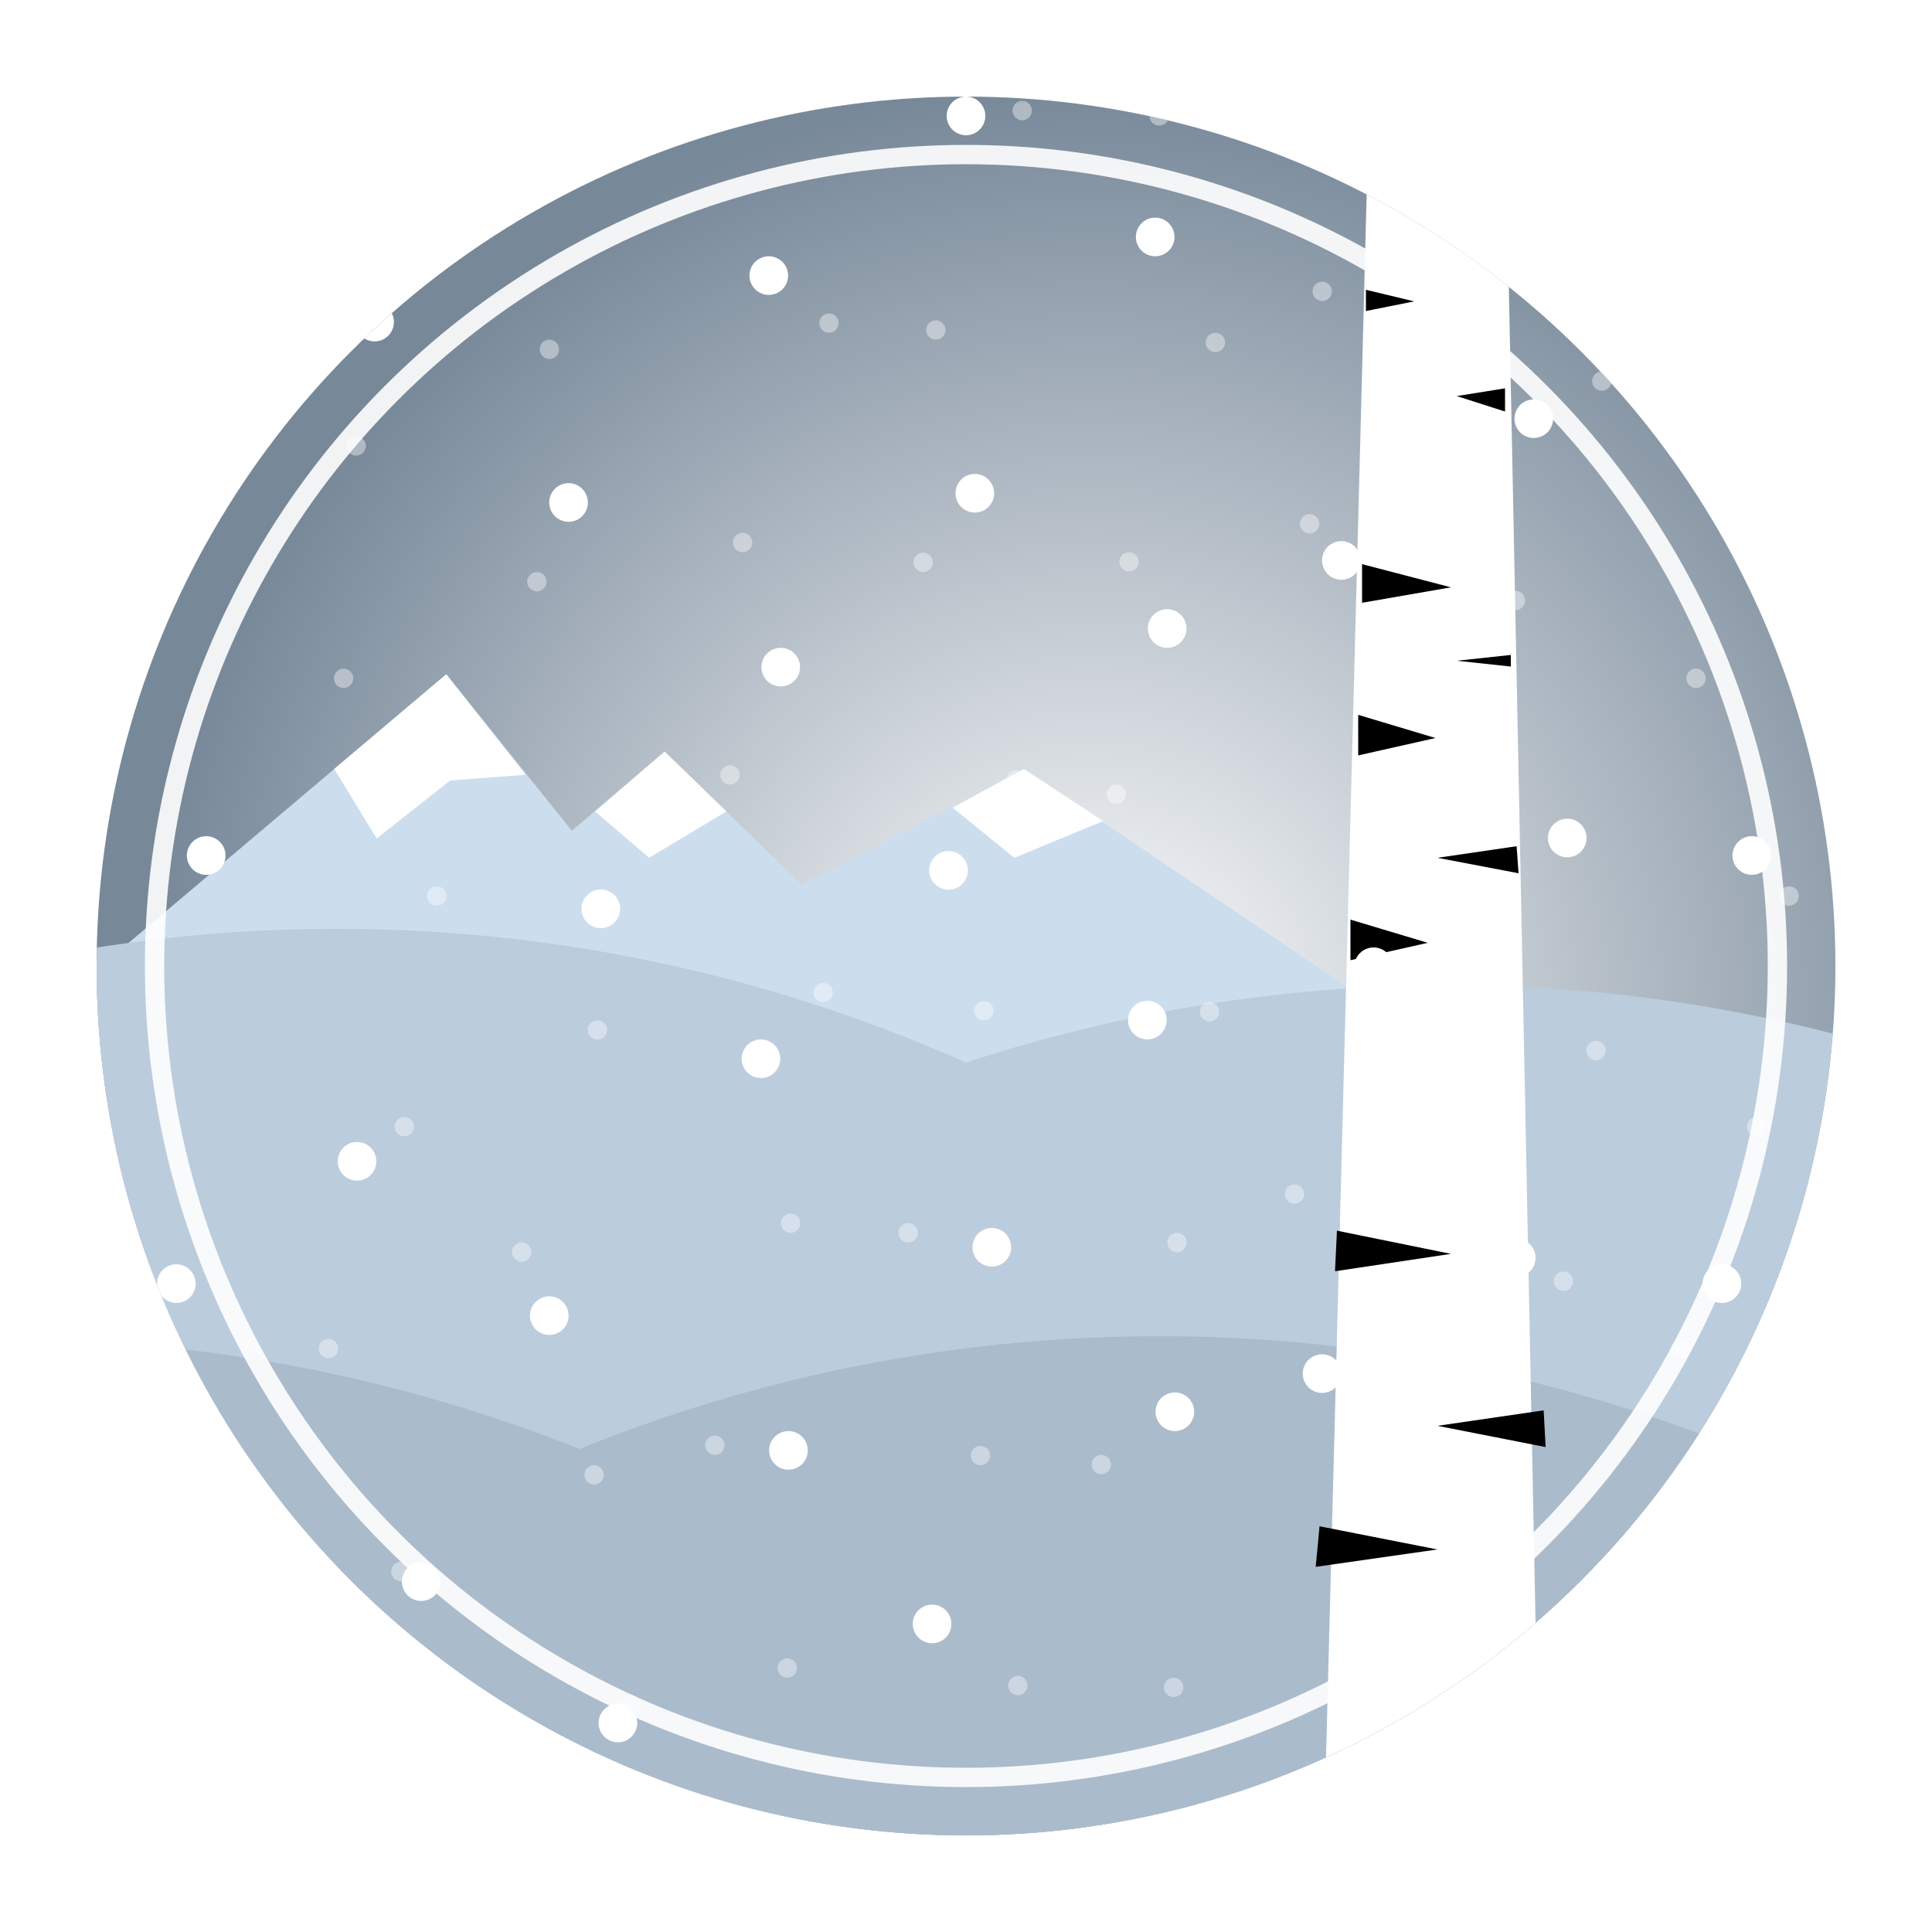 <svg id="maks" xmlns="http://www.w3.org/2000/svg" xmlns:xlink="http://www.w3.org/1999/xlink" viewBox="0 0 1000 1000">
  <defs>
    <clipPath id="clip-path">
      <circle cx="500" cy="500" r="450"/>
    </clipPath>
    <radialGradient id="sky" cx="565" cy="533" r="491" gradientUnits="userSpaceOnUse">
      <stop offset="0" stop-color="#fff"/>
      <stop offset="1" stop-color="#789"/>
    </radialGradient>
  </defs>
  <g clip-path="url(#clip-path)">
    <rect id="sky" fill="url(#sky)" width="1000" height="1000"/>
    <path fill="#cde" d="M231,349l65,81l48,-41l71,69l115,-60l178,120l0,334l-708,-6l-2,-300l233,-197z"/>
    <path fill="#fff" d="M173 398 L195 434 L233 404 L272 401 L231 349 L173 398 Z M308 420 L336 444 L376 420 L344 389 L308 420 Z M493 418 L525 444 L571 425 L530 398 L493 418 Z"/>
    <path fill="#bcd" d="M 0 500 a 800 800 0 0 1 500 50 a 800 800 0 0 1 500 0v1000 h-1000z"/>
    <path fill="#abc" d="M -100 700 a 800 800 0 0 1 400 50 a 800 800 0 0 1 600 0v1000 h-1000z"/>
    <path d="m 100 0 q 60 100 0 200 t0 200 0 200 0 200 0 200
        M 200 -50 q 60 100 0 200 t0 200 0 200 0 200 0 200
        M 300 50 q 60 100 0 200 t0 200 0 200 0 200 0 200
        M 400 -60 q 60 100 0 200 t0 200 0 200 0 200 0 200
        M 500 60 q 60 100 0 200 t0 200 0 200 0 200 0 200
        M 600 -80 q 60 100 0 200 t0 200 0 200 0 200 0 200
        M 700 80 q 60 100 0 200 t0 200 0 200 0 200 0 200
        M 800 0 q 60 100 0 200 t0 200 0 200 0 200 0 200
        M 900 0 q 60 100 0 200 t0 200 0 200 0 200 0 200" 
        stroke="#fff" stroke-width="10" stroke-linecap="round" stroke-dasharray="0 123"
        fill="none" transform="translate(100 0)" opacity="0.4">
		<animate attributeName="stroke-dashoffset" to="-123" dur="2s" begin="-0.9s" repeatCount="indefinite" />
    </path>
    <path fill="#fff" d="m 710 0 l -26 1000 114 0 l -20 -1000"/>
    <path fill="black" d="M 703 370 l40,12l-40,9
      M 705,292l46,12l-46,8
      M707,150l25,6l-25,5
      M699,476l40,12l-40,9
      M692,637l59,12t-60,9
      M683,790l61,12t-63,9
      M800,749l-56,-11t55,-8
      M786,452l-42,-8t41,-6
      M782,345l-28,-3l28,-3
      M779,213l-25,-8l25,-4"/>
    <path d="m 100 0 q 20 100 0 200 t0 200 0 200 0 200 0 200
        M 200 -50 q 40 100 0 200 t0 200 0 200 0 200 0 200
        M 300 50 q 60 100 0 200 t0 200 0 200 0 200 0 200
        M 400 -60 q 80 100 0 200 t0 200 0 200 0 200 0 200
        M 500 60 q 100 100 0 200 t0 200 0 200 0 200 0 200
        M 600 -80 q 80 100 0 200 t0 200 0 200 0 200 0 200
        M 700 80 q 60 100 0 200 t0 200 0 200 0 200 0 200
        M 800 0 q 40 100 0 200 t0 200 0 200 0 200 0 200
        M 900 0 q 20 100 0 200 t0 200 0 200 0 200 0 200
        " stroke="#fff" stroke-width="20" stroke-linecap="round" stroke-dasharray="0 223"
        fill="none">
		    <animate attributeName="stroke-dashoffset" to="-223" dur="2s" repeatCount="indefinite" />
        </path>
  </g>
    <circle cx="500" cy="500" r="420" stroke="#fff" stroke-width="10" opacity="0.9" fill="none"/>
</svg>
